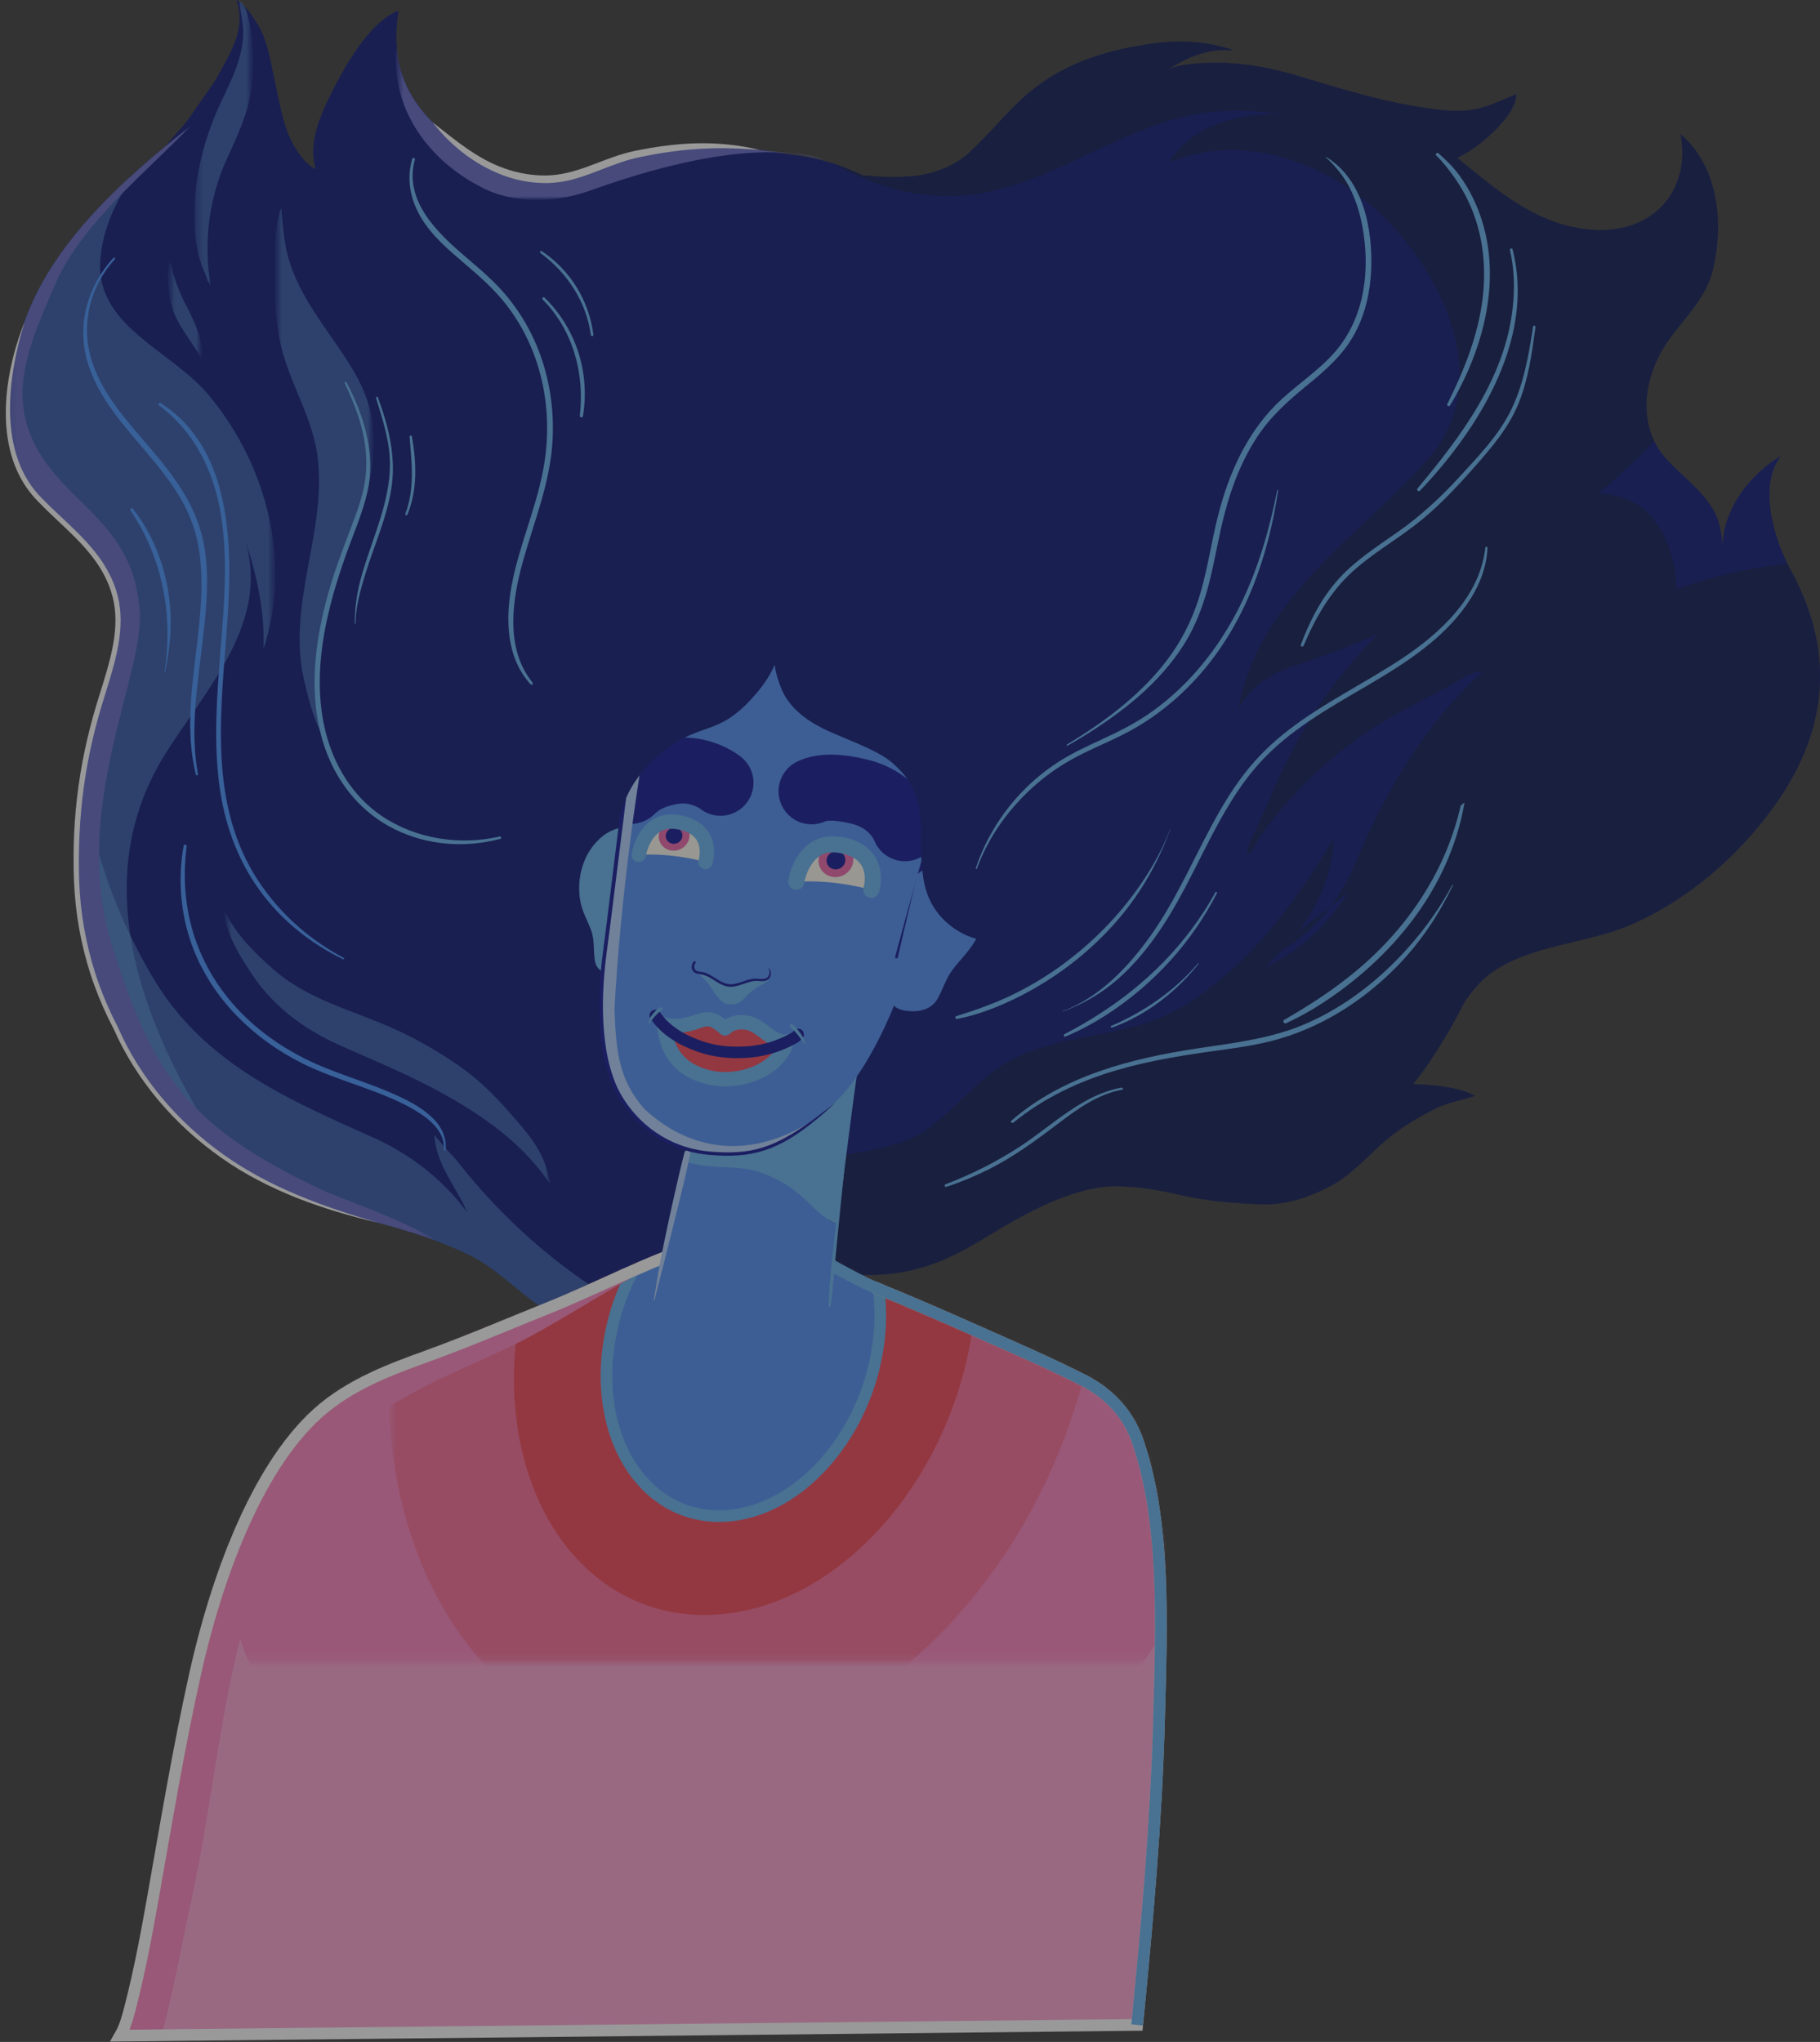 <svg width="255" height="286" viewBox="0 0 255 286" fill="none" xmlns="http://www.w3.org/2000/svg">
<rect x="0" y="0" width="255" height="286" fill="#333333" stroke="none"/>
<g opacity="0.5">
<path d="M3.447 45.059C6.818 35.521 14.628 27.553 23.204 20.456C23.88 19.645 24.56 18.84 25.275 18.061C26.239 17.008 27.006 15.842 27.803 14.65C28.761 13.215 29.853 11.874 30.68 10.354C32.45 7.099 34.475 3.874 33.137 0C34.273 0.543 35.246 2.111 35.922 3.129C37.495 5.501 37.86 8.461 38.471 11.186C39.076 13.877 39.502 16.837 40.649 19.365C41.27 20.731 42.239 22.219 43.4 23.179C43.626 23.367 43.929 23.534 44.227 23.715C43.221 20.351 44.584 16.701 46.372 13.134C47.921 10.047 51.622 3.026 55.838 1.511C54.862 7.686 56.14 12.639 60.62 17.134C64.419 20.949 69.325 25.288 76.164 25.343C80.9 25.382 84.695 22.856 89.312 21.879C95.349 20.605 100.724 20.043 106.449 21.006C112.422 22.01 114.756 21.701 121.056 24.637C121.368 24.598 121.691 24.587 122.064 24.639C123.704 24.869 127.469 24.841 129.084 24.527C131.553 24.046 133.895 23.108 135.764 21.41C138.966 18.498 141.591 14.955 145.028 12.3C149.872 8.562 155.685 6.881 161.669 6.081C165.416 5.582 169.316 5.797 172.884 7.078C170.589 6.767 168.102 7.36 165.984 8.424C165.049 8.894 164.207 9.359 163.412 9.859C164.791 9.178 166.334 8.997 167.864 8.882C172.628 8.532 177.114 9.231 181.674 10.586C187.656 12.362 193.595 14.251 199.801 15.14C202.547 15.532 205.108 15.835 207.808 15.035C209.397 14.565 210.897 13.834 212.434 13.213C212.478 15.072 210.409 17.348 209.186 18.521C207.723 19.927 206.012 21.235 204.15 22.111C209.503 26.395 214.644 31.09 221.913 32.071C231.649 33.384 236.992 26.523 235.467 18.799C240.846 23.411 241.488 31.401 240.024 37.661C239.074 41.723 236.261 44.185 233.797 47.628C230.318 52.488 229.123 59.523 233.504 64.32C235.716 66.746 238.559 68.687 240.173 71.619C240.979 73.079 241.181 74.72 241.371 76.355C241.437 71.376 245.138 66.422 249.515 63.869C246.256 68.112 248.636 75.706 250.923 79.898C256.83 90.729 256.507 101.737 248.713 112.719C243.741 119.724 236.452 126.16 228.193 129.64C222.252 132.145 214.2 132.377 208.834 136.336C207.354 137.427 206.211 138.841 205.181 140.363C204.384 141.878 203.614 143.419 202.71 144.893C201.249 147.27 199.792 149.672 197.987 151.84C200.848 151.989 204.143 152.173 206.642 153.475C204.853 154.121 203.028 154.337 201.265 155.198C198.931 156.34 196.471 157.8 194.472 159.455C191.774 161.688 189.541 164.482 186.394 166.128C183.305 167.742 180.11 168.814 176.601 168.668C172.836 168.509 169.114 168.225 165.432 167.375C162.583 166.717 159.601 166.162 156.669 166.153C156.14 166.153 155.595 166.158 155.048 166.171C150.429 166.667 145.855 168.819 141.65 171.196C135.077 174.914 128.649 180.521 115.07 177.873C110.199 180.172 111.71 186.176 106.47 186.322C105.275 187.028 103.289 187.109 102.288 187.427C97.646 188.899 93.365 188.356 88.945 187.803C83.293 187.095 78.442 185.174 74.24 181.931C71.427 179.76 68.954 177.353 65.706 175.76C61.701 173.795 57.349 172.404 52.916 171.24C45.296 169.238 38.146 166.676 31.962 162.499C25.172 157.912 19.488 151.474 16.215 143.98C12.841 137.592 10.911 130.412 10.704 122.788C10.471 114.218 11.529 106.154 14.225 97.626C15.841 92.513 17.371 87.692 16.025 83.101C14.309 77.244 9.335 73.945 5.343 69.753C-0.488 63.628 0.529 53.322 3.449 45.056" fill="#000B70"/>
<path d="M208.973 80.125C200.22 85.89 191.698 89.808 182.022 93.035C178.797 93.957 174.881 96.034 173.5 99.49C176.033 84.274 189.626 75.743 199.528 64.907C207.821 56.378 204.597 44.158 198.147 35.397C190.546 24.561 176.264 17.643 163.826 22.716C167.051 17.414 173.731 15.8 179.489 16.03C173.96 15.108 168.203 15.338 162.903 17.183C153.69 20.181 145.628 26.173 135.723 27.326C128.942 28.041 122.437 26.125 116.638 22.867C117.916 23.278 119.336 23.835 121.049 24.633C121.361 24.593 121.684 24.582 122.057 24.635C123.697 24.864 127.462 24.837 129.077 24.523C131.546 24.041 133.888 23.104 135.757 21.405C138.959 18.494 141.584 14.95 145.021 12.296C149.865 8.557 155.675 6.877 161.662 6.077C165.409 5.577 169.309 5.793 172.875 7.074C170.58 6.762 168.093 7.356 165.974 8.419C165.04 8.889 164.197 9.355 163.402 9.854C164.781 9.174 166.325 8.993 167.855 8.878C172.618 8.527 177.107 9.226 181.667 10.581C187.649 12.357 193.588 14.249 199.794 15.136C202.54 15.528 205.101 15.83 207.803 15.03C209.392 14.558 210.893 13.832 212.427 13.208C212.47 15.067 210.402 17.343 209.179 18.517C207.716 19.922 206.005 21.231 204.143 22.109C209.495 26.393 214.635 31.087 221.906 32.069C231.642 33.382 236.985 26.521 235.46 18.796C240.839 23.408 241.481 31.399 240.017 37.659C239.067 41.721 236.254 44.183 233.79 47.626C230.879 51.695 229.569 57.285 231.788 61.815C225.268 68.698 217.282 74.53 208.973 80.121" fill="#000B49"/>
<path d="M111.307 163.815C116.836 161.048 123.285 161.97 129.045 158.742C133.653 155.744 136.417 151.595 141.023 148.828C149.084 144.216 158.529 145.83 166.822 140.299C175.807 134.305 181.564 126.236 186.861 117.475C186.63 124.622 182.485 130.848 177.188 135.458C182.024 133.383 185.709 129.695 188.705 125.314C196.075 114.248 201.143 103.644 211.969 95.573C223.255 87.043 234.773 81.049 248.363 79.204C249.05 79.103 249.735 79.018 250.42 78.936C250.585 79.272 250.749 79.598 250.917 79.903C256.823 90.734 256.5 101.741 248.707 112.723C243.734 119.728 236.445 126.165 228.186 129.645C222.245 132.148 214.193 132.381 208.827 136.34C207.347 137.431 206.205 138.846 205.174 140.368C204.377 141.883 203.608 143.423 202.701 144.897C201.239 147.274 199.783 149.676 197.978 151.845C200.839 151.994 204.134 152.177 206.633 153.479C204.844 154.126 203.019 154.341 201.255 155.203C198.924 156.345 196.464 157.805 194.463 159.46C191.765 161.692 189.532 164.487 186.385 166.132C183.296 167.746 180.101 168.819 176.592 168.672C172.827 168.514 169.105 168.23 165.423 167.379C162.576 166.721 159.592 166.167 156.663 166.158C156.134 166.158 155.588 166.162 155.041 166.176C150.422 166.671 145.848 168.823 141.643 171.203C135.07 174.921 128.642 180.528 115.063 177.88C110.276 180.14 111.646 185.969 106.729 186.311C105.6 177.882 103.195 168.26 111.3 163.815" fill="#000B49"/>
<g opacity="0.42">
<mask id="mask0_224_2206" style="mask-type:luminance" maskUnits="userSpaceOnUse" x="1" y="24" width="38" height="139">
<path d="M1.104 24.167H38.565V162.584H1.104V24.167Z" fill="white"/>
</mask>
<g mask="url(#mask0_224_2206)">
<mask id="mask1_224_2206" style="mask-type:luminance" maskUnits="userSpaceOnUse" x="1" y="24" width="38" height="139">
<path d="M1.104 24.167H38.565V162.584H1.104V24.167Z" fill="white"/>
</mask>
<g mask="url(#mask1_224_2206)">
<path d="M3.447 45.059C6.244 37.146 12.095 30.315 18.904 24.167C16.536 27.716 14.571 31.468 14.101 35.86C12.949 45.774 24.236 49.001 29.535 55.688C37.597 65.602 40.821 78.972 36.905 90.963C37.136 85.661 35.984 80.588 34.372 75.747C37.828 87.275 28.843 96.497 23.086 105.718C11.564 124.26 20.649 145.463 32.087 162.584C32.045 162.557 32.004 162.531 31.963 162.504C25.172 157.917 19.488 151.478 16.215 143.985C12.842 137.596 10.911 130.417 10.705 122.793C10.471 114.222 11.529 106.158 14.225 97.631C15.842 92.517 17.372 87.697 16.025 83.105C14.31 77.249 9.335 73.95 5.344 69.758C-0.487 63.633 0.53 53.327 3.45 45.061" fill="#5FAFEF"/>
</g>
</g>
</g>
<g opacity="0.42">
<mask id="mask2_224_2206" style="mask-type:luminance" maskUnits="userSpaceOnUse" x="10" y="108" width="89" height="81">
<path d="M10.672 108.347H98.915V188.379H10.672V108.347Z" fill="white"/>
</mask>
<g mask="url(#mask2_224_2206)">
<mask id="mask3_224_2206" style="mask-type:luminance" maskUnits="userSpaceOnUse" x="10" y="108" width="89" height="81">
<path d="M10.672 108.347H98.915V188.379H10.672V108.347Z" fill="white"/>
</mask>
<g mask="url(#mask3_224_2206)">
<path d="M11.646 108.347C12.756 118.582 16.402 128.737 21.933 137.761C29.303 149.518 41.283 154.362 53.03 159.664C57.867 161.97 62.243 165.426 65.468 169.807C63.856 166.119 61.092 163.12 60.86 158.972C61.82 160.154 62.828 161.291 63.874 162.387C72.886 173.963 85.006 183.324 98.915 188.182C95.527 188.635 92.275 188.223 88.943 187.808C83.291 187.102 78.44 185.179 74.237 181.935C71.425 179.764 68.952 177.358 65.704 175.764C61.699 173.8 57.347 172.409 52.913 171.244C45.294 169.241 38.144 166.68 31.96 162.504C25.169 157.917 19.485 151.478 16.212 143.985C12.841 137.596 10.908 130.417 10.702 122.793C10.569 117.874 10.862 113.12 11.646 108.35" fill="#5FAFEF"/>
</g>
</g>
</g>
<g style="mix-blend-mode:screen">
<mask id="mask4_224_2206" style="mask-type:luminance" maskUnits="userSpaceOnUse" x="55" y="6" width="61" height="23">
<path d="M55.46 6.519H115.567V28.007H55.46V6.519Z" fill="white"/>
</mask>
<g mask="url(#mask4_224_2206)">
<mask id="mask5_224_2206" style="mask-type:luminance" maskUnits="userSpaceOnUse" x="55" y="6" width="61" height="23">
<path d="M55.46 6.519H115.567V28.007H55.46V6.519Z" fill="white"/>
</mask>
<g mask="url(#mask5_224_2206)">
<path d="M83.115 26.54C77.868 28.509 71.909 28.593 67.411 26.203C59.493 22.145 54.656 14.599 55.572 6.521C55.852 10.482 57.416 13.925 60.615 17.135C64.415 20.949 69.488 24.678 76.32 24.736C81.053 24.775 84.844 22.253 89.456 21.279C95.489 20.007 100.717 20.043 106.443 21.006C109.115 21.455 113.073 21.313 115.569 22.489C106.793 19.454 93.171 22.952 83.115 26.542" fill="#5B62C4"/>
</g>
</g>
</g>
<path d="M60.613 17.132C61.868 18.755 63.331 20.22 64.971 21.481C66.613 22.734 68.436 23.78 70.394 24.522C72.35 25.267 74.448 25.652 76.553 25.643C77.613 25.636 78.671 25.501 79.695 25.267C80.719 25.029 81.71 24.703 82.677 24.348C84.61 23.635 86.465 22.833 88.384 22.31C88.865 22.18 89.344 22.07 89.843 21.969C90.338 21.861 90.832 21.767 91.329 21.673C92.323 21.492 93.319 21.327 94.32 21.206C94.82 21.134 95.321 21.084 95.823 21.027C96.324 20.983 96.828 20.93 97.332 20.901C98.337 20.814 99.347 20.788 100.357 20.763C102.38 20.731 104.406 20.834 106.442 21.008C102.473 20.023 98.296 19.853 94.215 20.296C93.191 20.403 92.177 20.552 91.162 20.72C90.656 20.807 90.15 20.894 89.648 20.995C89.149 21.089 88.631 21.196 88.127 21.325C86.101 21.834 84.204 22.659 82.313 23.34C80.423 24.023 78.502 24.555 76.544 24.577C75.561 24.591 74.572 24.513 73.598 24.346C72.625 24.181 71.663 23.936 70.729 23.605C69.792 23.28 68.885 22.867 68.003 22.4C67.126 21.925 66.279 21.391 65.452 20.823C63.796 19.686 62.232 18.4 60.613 17.137" fill="white"/>
<g style="mix-blend-mode:screen">
<mask id="mask6_224_2206" style="mask-type:luminance" maskUnits="userSpaceOnUse" x="57" y="173" width="1" height="1">
<path d="M57.688 173.72H57.935V173.873H57.688V173.72Z" fill="white"/>
</mask>
<g mask="url(#mask6_224_2206)">
<mask id="mask7_224_2206" style="mask-type:luminance" maskUnits="userSpaceOnUse" x="57" y="173" width="1" height="1">
<path d="M57.688 173.72H57.935V173.873H57.688V173.72Z" fill="white"/>
</mask>
<g mask="url(#mask7_224_2206)">
<path d="M57.935 173.873C57.853 173.841 57.771 173.809 57.688 173.779C57.688 173.761 57.688 173.74 57.688 173.72C57.771 173.77 57.853 173.823 57.935 173.873Z" fill="#AE98D8"/>
</g>
</g>
</g>
<g style="mix-blend-mode:screen">
<mask id="mask8_224_2206" style="mask-type:luminance" maskUnits="userSpaceOnUse" x="1" y="17" width="61" height="157">
<path d="M1.104 17.536H61.066V173.777H1.104V17.536Z" fill="white"/>
</mask>
<g mask="url(#mask8_224_2206)">
<mask id="mask9_224_2206" style="mask-type:luminance" maskUnits="userSpaceOnUse" x="1" y="17" width="61" height="157">
<path d="M1.104 17.536H61.066V173.777H1.104V17.536Z" fill="white"/>
</mask>
<g mask="url(#mask9_224_2206)">
<path d="M26.825 17.538C20.259 24.33 11.437 31.388 7.816 39.631C3.545 49.506 -0.023 57.313 7.718 66.441C12.255 71.793 18.558 75.215 19.513 84.852C20.745 94.005 9.493 112.98 15.828 132.838C21.512 150.759 26.489 157.897 45.232 166.719C47.456 167.767 55.973 170.58 61.066 173.72C61.066 173.738 61.066 173.759 61.066 173.777C58.423 172.787 55.684 171.971 52.913 171.242C45.294 169.241 38.144 166.678 31.96 162.502C25.169 157.915 19.485 151.478 16.212 143.985C12.841 137.596 10.908 130.417 10.702 122.793C10.469 114.223 11.527 106.158 14.222 97.631C15.841 92.515 17.369 87.694 16.025 83.105C14.309 77.249 9.335 73.95 5.341 69.758C-0.49 63.633 0.527 53.327 3.447 45.061C7.29 34.187 16.897 25.359 26.825 17.538Z" fill="#5B62C4"/>
</g>
</g>
</g>
<path d="M52.913 171.244C51.017 170.687 49.127 170.112 47.259 169.472C45.388 168.844 43.537 168.154 41.723 167.387C38.082 165.883 34.587 164.028 31.378 161.759C28.17 159.49 25.247 156.817 22.721 153.807C20.197 150.8 18.074 147.451 16.51 143.854L16.506 143.845L16.499 143.834C15.486 141.892 14.605 139.884 13.86 137.826C13.118 135.767 12.532 133.654 12.081 131.513C11.627 129.372 11.332 127.199 11.181 125.014C11.03 122.835 11.023 120.634 11.078 118.44C11.142 116.247 11.291 114.058 11.538 111.878C11.783 109.698 12.136 107.532 12.58 105.384C13.024 103.236 13.567 101.109 14.195 99.004C14.822 96.907 15.539 94.805 16.077 92.648C16.62 90.498 17.007 88.261 16.877 85.998C16.812 84.871 16.613 83.743 16.263 82.668C15.938 81.583 15.441 80.561 14.884 79.585C14.328 78.606 13.65 77.703 12.937 76.845C12.225 75.984 11.451 75.181 10.661 74.404C9.085 72.843 7.425 71.394 5.904 69.826C4.367 68.302 3.227 66.434 2.517 64.392C1.793 62.354 1.486 60.178 1.418 58.003C1.36 55.823 1.553 53.634 1.912 51.47C2.095 50.388 2.315 49.313 2.572 48.243C2.831 47.175 3.131 46.113 3.454 45.059C3.041 46.081 2.682 47.126 2.359 48.183C2.034 49.24 1.752 50.313 1.525 51.397C1.067 53.563 0.799 55.782 0.815 58.015C0.827 60.243 1.136 62.489 1.866 64.621C2.237 65.682 2.716 66.711 3.309 67.672C3.898 68.632 4.619 69.524 5.405 70.317C6.948 71.915 8.613 73.37 10.166 74.913C10.945 75.683 11.703 76.469 12.392 77.308C13.084 78.145 13.734 79.014 14.266 79.951C15.351 81.813 16.047 83.899 16.153 86.044C16.276 88.194 15.903 90.358 15.367 92.472C15.099 93.531 14.79 94.583 14.467 95.632L13.485 98.793C12.85 100.914 12.301 103.062 11.847 105.232C10.94 109.569 10.427 113.991 10.331 118.422C10.285 120.636 10.301 122.851 10.464 125.067C10.627 127.281 10.936 129.487 11.403 131.657C11.87 133.828 12.473 135.969 13.235 138.055C13.998 140.141 14.9 142.172 15.935 144.136L15.926 144.116C17.534 147.767 19.703 151.157 22.272 154.197C24.844 157.237 27.815 159.928 31.071 162.211C34.324 164.507 37.896 166.305 41.574 167.781C43.42 168.503 45.296 169.142 47.19 169.72C49.086 170.289 50.999 170.797 52.922 171.244" fill="white"/>
<path d="M121.824 134.633C120.745 138.399 120.227 142.238 119.483 146.094C118.265 152.409 114.479 184.823 114.479 184.823L90.221 187.852L98.193 151.852L121.821 134.633H121.824Z" fill="#478AF6"/>
<path d="M108.735 165.14C104.182 162.839 101.647 163.891 97.717 163.125C97.483 163.059 96.082 162.79 95.887 162.651L99.423 152.237L123.051 135.02C121.973 138.786 121.455 142.626 120.711 146.481C120.035 149.981 118.54 161.919 117.372 171.483C114.009 170.155 113.288 167.444 108.733 165.142" fill="#5FAFEF"/>
<path d="M113.063 175.418C115.883 176.706 119.446 179.058 122.414 180.257C127.345 182.251 132.294 184.406 137.193 186.593C142.106 188.784 147.064 190.9 151.912 193.383C154.855 194.889 157.892 197.57 159.33 201.651C163.343 213.032 162.757 227.365 162.381 241.148C162.005 254.954 160.764 269.029 159.328 283.614L16.828 285.113C17.534 283.887 17.891 282.532 18.246 281.157C19.54 276.162 20.506 271.023 21.372 266.129C23.303 255.218 25.032 244.791 27.375 234.29C30.206 221.609 35.723 205.898 44.462 197.988C49.091 193.797 55.125 191.656 59.978 189.896C65.58 187.865 71.175 185.461 76.699 183.244C83.925 180.347 90.997 176.505 98.108 174.339" fill="#FF9FD1"/>
<mask id="mask10_224_2206" style="mask-type:luminance" maskUnits="userSpaceOnUse" x="27" y="174" width="136" height="59">
<path d="M113.064 175.418C115.883 176.706 119.447 179.058 122.415 180.257C127.345 182.251 132.295 184.406 137.193 186.593C142.106 188.784 147.064 190.9 151.913 193.382C154.856 194.888 157.892 197.57 159.331 201.651C162.528 210.721 162.805 221.662 162.597 232.71H27.741C30.668 220.33 36.087 205.573 44.465 197.988C49.093 193.797 55.128 191.656 59.981 189.896C65.583 187.865 71.178 185.46 76.702 183.244C83.927 180.346 91 176.505 98.111 174.339L113.064 175.416V175.418Z" fill="white"/>
</mask>
<g mask="url(#mask10_224_2206)">
<path d="M91.71 273.776C44.916 273.664 18.216 223.381 31.374 167.854C34.52 154.577 39.664 142.364 46.166 131.655C58.914 126.566 71.453 121.908 83.868 118.52L145.241 123.169C156.154 127.976 166.252 136.725 177.838 141.278C178.564 141.562 179.292 141.855 180.018 142.142C181.841 151.157 182.494 160.988 181.731 171.411C177.783 225.371 137.628 273.886 91.71 273.776Z" fill="#FF7EBC"/>
<g opacity="0.37">
<mask id="mask11_224_2206" style="mask-type:luminance" maskUnits="userSpaceOnUse" x="54" y="145" width="101" height="101">
<path d="M54.47 145.342H154.484V245.432H54.47V145.342Z" fill="white"/>
</mask>
<g mask="url(#mask11_224_2206)">
<mask id="mask12_224_2206" style="mask-type:luminance" maskUnits="userSpaceOnUse" x="54" y="145" width="101" height="101">
<path d="M54.47 145.342H154.484V245.432H54.47V145.342Z" fill="white"/>
</mask>
<g mask="url(#mask12_224_2206)">
<path d="M95.445 245.432C66.263 245.194 48.772 214.063 56.165 178.453C57.979 169.713 61.13 161.587 65.221 154.387C73.513 150.907 81.719 147.7 89.895 145.344L130.629 148.262C137.846 151.498 144.444 157.403 152.077 160.445C152.556 160.635 153.035 160.83 153.513 161.023C154.551 167.086 154.789 173.655 154.083 180.573C150.513 215.534 124.285 245.671 95.447 245.434" fill="#F43D4F"/>
</g>
</g>
</g>
<path d="M98.411 226.196C80.002 225.973 68.622 206.453 72.925 183.627C73.999 177.928 75.953 172.596 78.539 167.84C83.909 165.516 89.248 163.365 94.584 161.775L121.334 163.622C126.063 165.765 130.35 169.683 135.341 171.689C135.652 171.815 135.966 171.943 136.277 172.069C136.884 176.078 136.96 180.406 136.415 184.938C133.696 207.493 116.685 226.416 98.411 226.193" fill="#F43D4F"/>
</g>
<path d="M100.547 212.349C89.857 212.188 83.1 200.904 85.439 187.492C86.03 184.101 87.147 180.913 88.65 178.054C91.829 176.647 94.998 175.34 98.179 174.369L112.372 175.111C115.198 176.402 119.554 179.095 122.529 180.299C122.714 180.374 122.9 180.452 123.088 180.528C123.418 182.939 123.427 185.534 123.063 188.241C121.274 201.559 111.192 212.507 100.545 212.349" fill="#478AF6"/>
<path d="M100.547 212.349C89.857 212.188 83.1 200.904 85.439 187.492C86.03 184.101 87.147 180.913 88.65 178.054C91.829 176.647 94.998 175.34 98.179 174.369L112.372 175.111C115.198 176.402 119.554 179.095 122.529 180.299C122.714 180.374 122.9 180.452 123.088 180.528C123.418 182.939 123.427 185.534 123.063 188.241C121.274 201.559 111.192 212.507 100.545 212.349H100.547Z" stroke="#5FAFEF" stroke-width="1.64" stroke-miterlimit="10"/>
<g style="mix-blend-mode:screen">
<mask id="mask13_224_2206" style="mask-type:luminance" maskUnits="userSpaceOnUse" x="16" y="175" width="80" height="111">
<path d="M16.835 175.178H95.498V285.489H16.835V175.178Z" fill="white"/>
</mask>
<g mask="url(#mask13_224_2206)">
<mask id="mask14_224_2206" style="mask-type:luminance" maskUnits="userSpaceOnUse" x="16" y="175" width="80" height="111">
<path d="M16.833 175.178H95.498V285.489H16.833V175.178Z" fill="white"/>
</mask>
<g mask="url(#mask14_224_2206)">
<path d="M18.255 281.517C19.552 276.501 20.52 271.342 21.388 266.427C23.323 255.47 25.055 245.001 27.402 234.459C30.238 221.728 35.766 205.955 44.52 198.011C49.155 193.802 55.201 191.65 60.066 189.882C65.677 187.842 71.283 185.424 76.816 183.198C83.119 180.663 89.302 177.41 95.498 175.178C84.63 180.782 80.888 183.673 73.376 187.675C64.609 192.133 55.109 194.907 47.146 202.987C31.772 218.613 31.614 244.222 26.796 266.267C25.479 272.293 24.281 278.897 22.575 285.425L16.833 285.487C17.541 284.254 17.898 282.895 18.253 281.515" fill="#FF7EBC"/>
</g>
</g>
</g>
<path d="M122.414 180.26C127.345 182.254 132.294 184.409 137.193 186.595C142.106 188.787 147.064 190.902 151.912 193.385C154.855 194.891 157.892 197.573 159.33 201.653C163.343 213.034 162.757 227.367 162.381 241.151C162.005 254.957 160.764 269.031 159.328 283.617L16.828 285.116C17.534 283.889 17.891 282.535 18.246 281.159C19.538 276.165 20.506 271.025 21.372 266.131C23.303 255.22 25.032 244.793 27.375 234.292C30.206 221.612 35.725 205.901 44.462 197.99C49.091 193.8 55.125 191.659 59.978 189.898C65.58 187.868 71.175 185.461 76.699 183.246C83.925 180.349 90.997 176.507 98.108 174.341" stroke="white" stroke-width="1.64" stroke-miterlimit="10"/>
<path d="M112.374 175.111C115.186 176.317 119.442 179.015 122.414 180.257C127.345 182.252 132.294 184.406 137.193 186.593C142.106 188.784 147.064 190.9 151.912 193.383C154.855 194.889 157.892 197.571 159.33 201.651C163.343 213.032 162.757 227.365 162.381 241.148C162.005 254.955 160.764 269.029 159.328 283.614" stroke="#5FAFEF" stroke-width="1.64" stroke-miterlimit="10"/>
<path d="M97.254 165.582C101.184 166.348 105.961 163.73 108.464 167.196C113.379 167.888 114.009 170.153 117.371 171.48C116.421 179.258 115.708 185.208 115.708 185.208L90.253 188.085L95.884 162.651C97.274 162.942 97.02 165.516 97.254 165.585" fill="#478AF6"/>
<path d="M92.138 118.456C91.448 117.356 90.553 115.884 88.89 115.779C87.401 115.685 85.794 116.052 84.511 117.058C81.614 119.327 80.806 123.048 81.266 125.988C81.529 127.671 82.269 128.794 82.828 130.316C83.329 131.682 83.121 133.14 83.35 134.58C83.618 136.26 85.372 136.654 87.076 136.508C87.912 136.437 88.808 136.212 89.497 135.579C90.074 135.05 91.279 133.5 90.644 132.945" fill="#5FAFEF"/>
<path d="M96.173 144.008C99.29 146.568 107.308 146.591 111.371 144.537" stroke="#040B8F" stroke-width="1.62" stroke-linecap="round" stroke-linejoin="round"/>
<path d="M115.761 88.96C96.448 88.325 88.673 97.675 87.947 106.443C87.947 106.443 85.641 126.5 84.75 133.099C83.845 139.797 83.692 149.397 86.776 153.401C89.884 157.436 93.695 161.296 100.367 161.433C107.024 161.571 108.71 161.789 116.955 154.396C121.407 150.403 125.731 140.932 127.49 134.305C129.221 127.776 133.632 107.804 133.632 107.804C136.38 99.167 132.496 89.51 113.293 88.879" fill="#478AF6"/>
<path d="M115.761 88.96C115.342 88.946 114.932 88.939 114.525 88.934C114.121 88.912 113.711 88.893 113.292 88.879L115.761 88.96Z" fill="#478AF6"/>
<path d="M131.143 115.359C131.342 115.302 131.55 115.265 131.763 115.235C131.706 115.458 131.651 115.685 131.591 115.914C131.449 115.724 131.296 115.54 131.143 115.362" fill="#5FAFEF"/>
<path d="M126.784 116.003C126.784 116.003 125.415 112.091 120.367 110.867C117.394 110.145 115.127 110.149 113.707 110.832" stroke="#040B8F" stroke-width="9.25" stroke-linecap="round" stroke-linejoin="round"/>
<path d="M100.946 109.635C99.691 108.68 97.013 107.412 93.706 108.125C90.725 108.767 89.568 109.716 88.404 110.768" stroke="#040B8F" stroke-width="9.25" stroke-linecap="round" stroke-linejoin="round"/>
<path d="M110.23 145.851C110.159 145.885 110.088 145.917 110.015 145.949C109.788 145.89 109.564 145.887 109.337 145.828C108.95 145.727 108.508 145.514 108.158 145.289C107.446 144.831 106.786 144.276 106.074 143.824C105.384 143.384 104.674 143.187 103.932 143.171C103.401 143.16 102.819 143.286 102.366 143.494C102.125 143.604 101.585 144.054 101.585 144.054C101.585 144.054 101.081 143.611 100.802 143.421C100.504 143.219 100.222 143.015 99.892 142.896C99.217 142.651 98.482 142.791 97.898 143.011C97.153 143.29 96.507 143.481 95.69 143.597C94.772 143.73 93.903 143.792 92.962 143.46C93.292 143.554 93.061 143.866 93.061 143.866C93.345 144.755 93.281 149.945 100.275 151.082C104.583 151.6 109.289 149.472 110.23 145.853" fill="#F43D4F"/>
<path d="M110.23 145.851C110.159 145.885 110.088 145.917 110.015 145.949C109.788 145.89 109.564 145.887 109.337 145.828C108.95 145.727 108.508 145.514 108.158 145.289C107.446 144.831 106.786 144.276 106.074 143.824C105.384 143.384 104.674 143.187 103.932 143.171C103.401 143.16 102.819 143.286 102.366 143.494C102.125 143.604 101.585 144.054 101.585 144.054C101.585 144.054 101.081 143.611 100.802 143.421C100.504 143.219 100.222 143.015 99.892 142.896C99.217 142.651 98.482 142.791 97.898 143.011C97.153 143.29 96.507 143.481 95.69 143.597C94.772 143.73 93.903 143.792 92.962 143.46C93.292 143.554 93.061 143.866 93.061 143.866C93.345 144.755 93.281 149.945 100.275 151.082C104.583 151.6 109.289 149.472 110.23 145.853V145.851Z" stroke="#5FAFEF" stroke-width="2.01" stroke-linecap="round" stroke-linejoin="round"/>
<path d="M91.812 142.229C93.326 144.443 95.584 145.679 97.978 146.538C100.197 147.336 102.535 147.501 104.704 147.354C106.564 147.228 108.325 146.777 109.93 146.046C110.445 145.812 111.559 145.333 111.831 144.881" stroke="#040B8F" stroke-width="1.61" stroke-linecap="round" stroke-linejoin="round"/>
<path d="M90.871 143.375C90.917 142.749 91.249 142.234 91.67 141.787C91.892 141.55 92.362 141.005 92.738 141.11C92.838 141.138 92.873 141.248 92.829 141.337C92.767 141.463 92.646 141.532 92.538 141.612C92.357 141.75 92.188 141.901 92.028 142.064C91.629 142.467 91.272 142.928 90.96 143.398C90.937 143.435 90.869 143.423 90.871 143.373" fill="#5FAFEF"/>
<path d="M112.713 146.254C112.342 145.692 111.939 145.133 111.506 144.617C111.254 144.319 110.801 144.012 110.645 143.652C110.604 143.554 110.65 143.414 110.778 143.421C111.215 143.446 111.625 144.053 111.87 144.356C112.317 144.906 112.688 145.504 112.798 146.22C112.807 146.272 112.743 146.304 112.711 146.256" fill="#5FAFEF"/>
<path d="M91.65 182.105C93.072 174.985 94.71 168.484 96.294 161.548L91.65 182.105Z" fill="#FFA6D5"/>
<path d="M91.597 182.091C91.911 180.326 92.158 178.554 92.493 176.794C92.818 175.077 93.175 173.364 93.544 171.657C94.279 168.244 95.039 164.824 95.891 161.438C96.024 160.908 96.812 161.135 96.704 161.663C95.999 165.08 95.126 168.477 94.284 171.863C93.862 173.557 93.441 175.249 93.017 176.94C92.584 178.669 92.094 180.386 91.705 182.123C91.689 182.192 91.588 182.162 91.599 182.096" fill="#AECFFF"/>
<g style="mix-blend-mode:screen">
<mask id="mask15_224_2206" style="mask-type:luminance" maskUnits="userSpaceOnUse" x="113" y="88" width="3" height="1">
<path d="M113.432 88.884H115.901V88.964H113.432V88.884Z" fill="white"/>
</mask>
<g mask="url(#mask15_224_2206)">
<mask id="mask16_224_2206" style="mask-type:luminance" maskUnits="userSpaceOnUse" x="113" y="88" width="3" height="1">
<path d="M113.432 88.884H115.901V88.964H113.432V88.884Z" fill="white"/>
</mask>
<g mask="url(#mask16_224_2206)">
<path d="M115.901 88.964C115.482 88.95 115.072 88.944 114.664 88.939C114.261 88.916 113.851 88.898 113.432 88.884L115.901 88.964Z" fill="#FF7EBC"/>
</g>
</g>
</g>
<path d="M91.622 97.246C89.424 107.848 86.909 125.924 86.094 141.356C86.316 147.501 86.772 151.29 90.276 155.318C96.539 161.122 104.974 162.689 114.071 156.81C114.195 156.746 114.316 156.677 114.438 156.613C108.332 161.094 106.504 161.821 100.671 161.699C94.002 161.562 89.082 157.463 86.543 153.016C83.636 147.927 83.842 139.79 84.747 133.099C85.638 126.504 88.093 106.195 88.093 106.195C88.347 103.135 89.463 99.999 91.622 97.246Z" fill="#AECFFF"/>
<path d="M126.422 134.422C128.158 127.891 133.774 107.809 133.774 107.809C136.52 99.171 132.636 89.514 113.432 88.884" stroke="#040B8F" stroke-width="2.16" stroke-miterlimit="10"/>
<path d="M115.908 88.717C113.412 88.632 110.906 88.708 108.421 88.999C105.939 89.299 103.47 89.817 101.102 90.663C98.738 91.502 96.471 92.675 94.487 94.239C92.506 95.8 90.816 97.76 89.655 100.011C89.071 101.134 88.613 102.323 88.295 103.548C88.137 104.16 88.011 104.783 87.921 105.409C87.876 105.723 87.841 106.039 87.814 106.346L87.706 107.268L86.808 114.681L84.978 129.503L84.5 133.202C84.335 134.44 84.2 135.685 84.11 136.932C83.93 139.426 83.9 141.933 84.11 144.432C84.328 146.924 84.77 149.427 85.718 151.772C86.19 152.945 86.824 154.055 87.566 155.073C88.311 156.093 89.169 157.028 90.122 157.855C92.028 159.51 94.325 160.718 96.775 161.326C97.387 161.479 98.007 161.596 98.633 161.679C99.26 161.761 99.885 161.796 100.508 161.835C101.759 161.906 103.021 161.892 104.274 161.743C105.526 161.596 106.763 161.284 107.938 160.828C109.115 160.37 110.228 159.772 111.282 159.093C112.337 158.417 113.331 157.656 114.298 156.867C114.783 156.478 115.255 156.07 115.722 155.655C116.19 155.242 116.65 154.823 117.101 154.394C115.141 155.928 113.18 157.463 111.071 158.752C110.013 159.387 108.925 159.971 107.778 160.402C106.635 160.844 105.439 161.142 104.221 161.282C103.002 161.424 101.768 161.436 100.536 161.365C99.92 161.326 99.302 161.289 98.695 161.209C98.088 161.129 97.483 161.014 96.89 160.865C94.51 160.274 92.284 159.098 90.438 157.489C89.513 156.684 88.682 155.774 87.96 154.784C87.239 153.791 86.627 152.723 86.174 151.586C85.258 149.308 84.825 146.848 84.614 144.388C84.41 141.924 84.442 139.439 84.626 136.968C84.717 135.733 84.85 134.5 85.017 133.271L85.503 129.567L87.358 114.745L88.267 107.332L88.379 106.399C88.407 106.09 88.441 105.787 88.487 105.484C88.574 104.879 88.695 104.279 88.851 103.687C89.16 102.505 89.605 101.356 90.17 100.272C91.302 98.101 92.919 96.199 94.84 94.677C96.762 93.152 98.969 91.999 101.287 91.167C103.605 90.331 106.035 89.812 108.485 89.508C110.938 89.212 113.418 89.129 115.894 89.205L115.91 88.71L115.908 88.717Z" fill="#040B8F"/>
<path d="M108.989 89.303C107.879 91.568 108.673 94.573 109.53 96.586C110.567 99.018 112.736 100.719 115.159 101.961C117.782 103.304 122.893 104.936 125.051 106.871C127.052 108.664 128.967 110.791 129.043 116.324C128.736 122.394 130.117 125.154 130.886 130.234C131.672 135.437 138.403 137.097 142.747 140.005C145.106 141.585 147.882 142.034 150.905 141.915C155.792 141.725 159.562 138.937 162.709 135.205C167.571 129.44 168.867 121.995 168.622 115.341C168.23 104.748 164.582 95.142 159.136 86.851C153.871 78.835 146.501 72.132 136.57 69.425C128.736 67.289 119.234 66.445 110.604 67.309C104.785 67.891 98.088 69.301 92.651 72.206C87.493 74.959 82.746 79.007 78.484 83.007C75.412 85.888 73.718 89.393 71.982 92.936C70.198 96.581 69.018 100.276 68.752 104.081C68.487 107.877 81.713 114.369 86.657 115.109C87.388 112.324 88.213 109.001 93.338 104.907C98.466 101.168 100.593 102.965 105.201 97.991C107.098 95.942 109.72 92.513 108.987 89.301" fill="#000B70"/>
<path d="M128.506 122.47C129.608 121.429 131.646 121.2 133.307 121.186C134.793 121.175 136.208 121.619 137.065 122.672C138.993 125.044 138.332 128.719 136.742 131.568C135.833 133.198 134.676 134.261 133.543 135.721C132.524 137.035 132.157 138.47 131.374 139.866C130.46 141.498 128.596 141.8 126.993 141.578C126.205 141.468 125.417 141.207 124.991 140.553C124.634 140.006 124.061 138.428 124.897 137.915" fill="#478AF6"/>
<path d="M125.142 104.787C125.667 106.14 127.247 107.362 128.035 108.654C128.575 109.544 129.086 110.539 129.349 111.563C129.855 113.537 129.652 115.664 129.381 117.766C128.738 122.759 129.581 127.231 133.797 130.112C136.735 132.12 141.252 132.746 144.765 130.277C149.24 127.132 151.427 121.663 151.986 116.95C152.588 111.871 151.464 106.397 149.008 102.298C147.609 99.965 145.917 97.996 143.949 96.13C140.807 93.147 137.658 91.568 133.327 90.197" fill="#000B70"/>
<path d="M205.666 108.393C205.311 114.413 203.447 120.132 200.337 125.289C197.33 130.275 193.272 134.575 188.666 138.112C186.037 140.132 183.227 141.924 180.215 143.311C179.901 143.455 179.629 143.018 179.94 142.839C184.878 139.999 189.548 136.812 193.551 132.728C197.662 128.531 201.008 123.54 203.088 118.032C204.253 114.942 205.087 111.694 205.307 108.393C205.323 108.162 205.685 108.159 205.671 108.393" fill="#5FAFEF"/>
<path d="M203.573 123.999C201.62 128.049 199.183 131.74 196.075 134.997C192.983 138.238 189.369 141.009 185.38 143.05C183.385 144.07 181.296 144.911 179.146 145.532C176.48 146.302 173.727 146.708 170.983 147.084C166.146 147.746 161.321 148.484 156.624 149.846C151.326 151.38 146.279 153.731 141.987 157.236C141.794 157.392 141.52 157.126 141.712 156.961C148.988 150.635 158.6 148.212 167.917 146.818C173.058 146.05 178.204 145.456 183.018 143.359C187.159 141.553 190.917 138.965 194.213 135.886C197.873 132.469 201.116 128.363 203.482 123.944C203.516 123.88 203.612 123.937 203.58 124.001" fill="#5FAFEF"/>
<path d="M157.226 152.627C153.724 153.257 150.786 155.451 148.012 157.557C144.973 159.865 141.92 162.084 138.496 163.801C136.584 164.759 134.612 165.575 132.578 166.236C132.347 166.311 132.262 165.963 132.48 165.878C136.131 164.477 139.637 162.722 142.912 160.581C145.965 158.584 148.711 156.127 151.892 154.323C153.527 153.394 155.286 152.661 157.146 152.335C157.336 152.301 157.418 152.592 157.226 152.627Z" fill="#5FAFEF"/>
<path d="M62.193 161.046C62.379 158.999 60.883 157.372 59.317 156.274C57.627 155.088 55.742 154.194 53.834 153.422C50.028 151.884 46.052 150.781 42.367 148.943C35.453 145.495 29.581 139.769 26.906 132.42C25.279 127.955 24.897 123.132 25.731 118.463C25.774 118.225 26.191 118.277 26.159 118.52C25.591 122.8 25.914 127.194 27.281 131.3C28.541 135.079 30.641 138.518 33.368 141.415C36.066 144.281 39.312 146.584 42.829 148.335C46.542 150.185 50.563 151.272 54.374 152.888C57.675 154.288 62.848 156.698 62.429 161.044C62.415 161.195 62.177 161.197 62.191 161.044" fill="#3E8DFF"/>
<path d="M48.051 134.353C43.436 132.095 39.412 128.886 36.384 124.712C33.215 120.345 31.424 115.268 30.725 109.938C29.896 103.625 30.414 97.239 30.906 90.922C31.41 84.496 32.001 77.915 30.849 71.525C29.802 65.73 27.114 60.348 22.304 56.802C22.1 56.65 22.284 56.311 22.508 56.453C32.438 62.798 32.58 76.178 31.884 86.608C31.085 98.566 29.067 111.6 35.59 122.417C38.581 127.377 43.044 131.471 48.163 134.167C48.287 134.231 48.177 134.412 48.055 134.353" fill="#3E8DFF"/>
<path d="M16.091 36.316C12.758 39.926 11.389 45.024 12.651 49.801C14.03 55.025 17.925 59.087 21.326 63.089C24.642 66.991 27.668 71.165 28.588 76.316C29.463 81.212 28.824 86.232 28.229 91.123C27.533 96.847 26.681 102.676 27.732 108.411C27.766 108.599 27.487 108.684 27.441 108.492C24.959 98.326 29.223 88.033 27.998 77.808C27.688 75.22 26.91 72.742 25.662 70.452C24.352 68.047 22.648 65.888 20.893 63.795C17.531 59.791 13.73 55.793 12.239 50.645C10.745 45.485 12.273 40.016 15.896 36.121C16.015 35.993 16.208 36.185 16.088 36.314" fill="#3E8DFF"/>
<path d="M23.049 94.096C24.308 86.294 22.751 78.055 18.274 71.506C18.136 71.307 18.461 71.05 18.613 71.245C22.426 76.082 24.189 82.397 23.882 88.519C23.788 90.406 23.507 92.272 23.131 94.122C23.12 94.174 23.042 94.151 23.049 94.099" fill="#3E8DFF"/>
<path d="M170.5 125.108C166.964 132.019 161.623 137.86 155.117 142.082C153.271 143.281 151.306 144.34 149.274 145.191C149.082 145.271 148.949 144.95 149.132 144.856C156.014 141.287 162.143 136.537 166.829 130.309C168.102 128.615 169.273 126.848 170.28 124.982C170.358 124.838 170.573 124.966 170.498 125.111" fill="#5FAFEF"/>
<path d="M167.944 134.967C164.765 138.985 160.615 142.172 155.79 143.939C155.652 143.989 155.552 143.758 155.689 143.698C160.32 141.706 164.598 138.754 167.882 134.905C167.921 134.859 167.983 134.924 167.946 134.969" fill="#5FAFEF"/>
<path d="M185.837 22.001C191.034 25.189 192.337 32.068 192.12 37.746C192 40.843 191.302 43.933 189.836 46.677C188.247 49.65 185.769 51.823 183.192 53.92C180.497 56.112 177.987 58.363 176.074 61.297C174.247 64.1 172.953 67.211 172.002 70.413C171.011 73.755 170.463 77.198 169.673 80.588C168.876 84.006 167.745 87.328 165.858 90.305C162.406 95.756 157.162 99.838 151.729 103.171C151.022 103.607 150.305 104.024 149.581 104.434C149.478 104.492 149.389 104.338 149.489 104.279C154.954 100.98 160.302 96.987 164.041 91.733C166.002 88.978 167.385 85.954 168.294 82.699C169.236 79.328 169.758 75.862 170.598 72.467C172.135 66.273 174.815 60.265 179.59 55.892C182.043 53.645 184.869 51.793 187.06 49.272C189.135 46.883 190.42 43.931 190.984 40.832C191.524 37.854 191.435 34.73 190.892 31.759C190.356 28.832 189.277 25.927 187.317 23.647C186.834 23.085 186.35 22.549 185.785 22.067C185.75 22.038 185.794 21.98 185.833 22.003" fill="#5FAFEF"/>
<path d="M179.084 68.671C177.68 78.062 174.473 87.217 168.136 94.445C165.219 97.773 161.726 100.609 157.796 102.656C155.524 103.838 153.14 104.792 150.87 105.982C148.885 107.022 147.011 108.276 145.31 109.739C141.572 112.948 138.563 117.023 136.873 121.667C136.836 121.768 136.676 121.727 136.71 121.622C138.025 117.64 140.271 113.968 143.168 110.942C144.632 109.413 146.283 108.04 148.049 106.876C150.108 105.516 152.348 104.496 154.583 103.465C156.752 102.465 158.872 101.395 160.849 100.049C162.709 98.782 164.433 97.328 166.02 95.733C169.208 92.524 171.798 88.765 173.796 84.712C176.29 79.651 177.854 74.156 178.965 68.639C178.981 68.561 179.095 68.595 179.084 68.671Z" fill="#5FAFEF"/>
<path d="M70.104 117.496C65.143 118.793 59.912 118.424 55.288 116.145C50.893 113.979 47.646 110.186 45.857 105.649C43.908 100.705 43.736 95.254 44.487 90.046C44.916 87.085 45.637 84.171 46.519 81.315C47.447 78.312 48.63 75.412 49.714 72.467C50.298 70.881 50.827 69.262 51.104 67.591C51.367 65.998 51.379 64.373 51.202 62.773C50.852 59.594 49.679 56.572 48.317 53.703C48.241 53.542 48.475 53.4 48.557 53.56C51.003 58.28 52.668 63.477 51.496 68.813C50.838 71.802 49.558 74.626 48.539 77.501C47.554 80.279 46.666 83.096 45.999 85.97C44.76 91.309 44.27 96.95 45.575 102.326C46.739 107.119 49.391 111.545 53.534 114.319C58.302 117.512 64.454 118.451 70.012 117.161C70.23 117.111 70.321 117.441 70.104 117.496Z" fill="#5FAFEF"/>
<path d="M58.126 22.356C56.55 28.11 61.286 32.614 65.241 35.981C67.293 37.728 69.355 39.468 71.07 41.558C72.591 43.413 73.873 45.46 74.863 47.644C76.901 52.146 77.728 57.132 77.396 62.058C77.006 67.825 74.801 73.138 73.264 78.647C71.748 84.082 70.756 90.841 74.606 95.589C74.755 95.772 74.508 96.033 74.343 95.852C70.919 92.111 70.8 86.695 71.691 81.961C72.799 76.068 75.412 70.557 76.308 64.611C77.082 59.465 76.583 54.12 74.672 49.267C73.747 46.915 72.485 44.687 70.939 42.691C69.281 40.55 67.261 38.771 65.209 37.02C62.924 35.069 60.537 33.077 58.982 30.464C57.5 27.972 56.914 25.07 57.759 22.255C57.83 22.019 58.194 22.118 58.128 22.356" fill="#5FAFEF"/>
<path d="M76.303 41.687C80.73 46.04 82.677 52.164 81.68 58.289C81.639 58.539 81.204 58.484 81.234 58.23C81.932 52.336 80.281 46.225 76.035 41.957C75.861 41.783 76.129 41.517 76.303 41.689" fill="#5FAFEF"/>
<path d="M201.549 21.474C202.485 22.315 203.358 23.12 204.137 24.121C204.828 25.011 205.449 25.96 205.98 26.952C207.086 29.011 207.867 31.248 208.305 33.545C209.248 38.501 208.619 43.619 207.05 48.38C206.086 51.309 204.76 54.152 203.163 56.79C203.019 57.031 202.666 56.82 202.79 56.572C205.142 51.86 207.134 46.904 207.748 41.634C208.28 37.059 207.707 32.343 205.712 28.163C205.163 27.009 204.519 25.902 203.779 24.862C203.026 23.8 202.174 22.693 201.235 21.79C201.026 21.591 201.338 21.284 201.549 21.474Z" fill="#5FAFEF"/>
<path d="M211.928 34.929C214.427 44.717 210.075 54.56 204.34 62.333C202.685 64.577 200.882 66.72 198.949 68.731C198.736 68.953 198.425 68.625 198.617 68.396C204.762 61.059 210.852 52.951 211.942 43.122C212.242 40.424 212.171 37.682 211.559 35.032C211.504 34.792 211.868 34.691 211.928 34.929Z" fill="#5FAFEF"/>
<path d="M215.139 45.82C214.642 49.43 214.158 53.061 212.782 56.462C211.362 59.965 208.928 62.766 206.454 65.565C203.942 68.405 201.336 71.179 198.326 73.503C195.44 75.733 192.252 77.57 189.541 80.022C186.394 82.867 184.287 86.546 182.654 90.422C182.553 90.66 182.162 90.567 182.256 90.312C183.508 86.972 185.144 83.756 187.548 81.093C189.953 78.429 193.027 76.497 195.935 74.443C199.082 72.219 201.867 69.645 204.469 66.807C207.043 63.997 209.832 61.134 211.573 57.709C213.462 53.996 214.181 49.81 214.802 45.73C214.836 45.508 215.166 45.604 215.136 45.822" fill="#5FAFEF"/>
<path d="M163.989 116.077C162.2 121.094 159.5 125.679 155.923 129.626C152.206 133.727 147.698 137.126 142.756 139.607C140.022 140.977 137.113 142.128 134.104 142.717C133.847 142.768 133.742 142.401 133.994 142.323C136.6 141.507 139.165 140.611 141.634 139.432C144.075 138.268 146.409 136.879 148.603 135.297C152.934 132.175 156.765 128.299 159.795 123.898C161.474 121.459 162.931 118.853 163.961 116.07C163.968 116.054 163.991 116.061 163.986 116.077" fill="#5FAFEF"/>
<path d="M49.704 87.334C49.716 85.326 49.947 83.38 50.451 81.434C50.973 79.417 51.669 77.446 52.347 75.477C53.721 71.484 55.027 67.403 54.525 63.128C54.227 60.593 53.419 58.163 52.688 55.729C52.638 55.564 52.885 55.502 52.943 55.658C54.441 59.724 55.51 63.967 54.85 68.32C54.221 72.465 52.441 76.338 51.214 80.318C50.517 82.571 49.835 84.96 49.81 87.334C49.81 87.401 49.704 87.401 49.707 87.334" fill="#5FAFEF"/>
<path d="M56.784 71.983C58.133 68.444 57.686 64.843 57.384 61.171C57.368 60.983 57.684 60.937 57.716 61.125C58.343 64.77 58.524 68.582 57.088 72.066C57.013 72.249 56.71 72.174 56.784 71.981" fill="#5FAFEF"/>
<path d="M82.789 46.941C82.148 42.269 79.493 38.225 75.735 35.447C75.572 35.326 75.721 35.053 75.898 35.17C79.924 37.84 82.521 42.111 83.146 46.892C83.171 47.094 82.816 47.145 82.789 46.941Z" fill="#5FAFEF"/>
<path d="M122.071 124.645C122.071 124.645 123.793 119.316 117.648 118.332C112.459 117.503 111.549 123.513 111.549 123.513C111.549 123.513 116.231 123.038 122.068 124.643" fill="#FEFCEF"/>
<path d="M115.093 121.856C115.83 122.917 117.339 123.165 118.461 122.41C119.584 121.656 119.891 120.185 119.149 119.13C118.409 118.078 116.904 117.835 115.786 118.585C114.669 119.334 114.355 120.799 115.09 121.856" fill="#ED5DA8"/>
<path d="M115.81 120.613C115.851 121.315 116.476 121.828 117.202 121.761C117.93 121.695 118.484 121.072 118.441 120.37C118.397 119.671 117.772 119.158 117.046 119.226C116.32 119.293 115.768 119.914 115.81 120.613Z" fill="#040B8F"/>
<path d="M122.071 124.645C122.071 124.645 123.793 119.316 117.648 118.332C112.459 117.503 111.549 123.513 111.549 123.513" stroke="#5FAFEF" stroke-width="2.26" stroke-linecap="round" stroke-linejoin="round"/>
<path d="M98.848 120.748C98.848 120.748 100.378 116.013 94.918 115.139C90.306 114.401 89.499 119.744 89.499 119.744C89.499 119.744 93.661 119.323 98.848 120.748Z" fill="#FEFCEF"/>
<path d="M92.646 118.268C93.301 119.21 94.643 119.433 95.641 118.761C96.64 118.089 96.913 116.785 96.253 115.845C95.596 114.91 94.258 114.694 93.267 115.362C92.273 116.029 91.996 117.328 92.648 118.268" fill="#ED5DA8"/>
<path d="M93.281 117.165C93.317 117.789 93.872 118.245 94.517 118.185C95.163 118.126 95.658 117.571 95.617 116.95C95.578 116.329 95.024 115.873 94.378 115.932C93.734 115.992 93.242 116.544 93.278 117.165" fill="#040B8F"/>
<path d="M98.848 120.748C98.848 120.748 100.378 116.013 94.918 115.139C90.306 114.401 89.499 119.744 89.499 119.744" stroke="#5FAFEF" stroke-width="2.01" stroke-linecap="round" stroke-linejoin="round"/>
<path d="M107.876 136.65C107.789 137.186 107.404 137.571 106.967 137.796C106.316 138.128 105.76 138.502 105.169 138.951C104.631 139.359 104.246 139.998 103.696 140.363C103.241 140.663 102.398 140.755 101.88 140.647C101.285 140.523 100.637 139.792 100.261 139.299C99.899 138.825 99.622 138.275 99.263 137.8C98.924 137.353 98.534 137.042 98.154 136.654C97.973 136.471 97.611 136.251 97.609 135.969C97.911 136.381 98.408 136.326 98.839 136.377C99.244 136.425 99.565 136.615 99.911 136.84C100.678 137.333 101.303 137.722 102.199 137.821C103.069 137.915 103.639 137.768 104.475 137.463C105.16 137.216 106.282 136.941 106.958 137.225" fill="#5FAFEF"/>
<path d="M107.666 135.575C108.004 135.857 108.082 136.34 107.936 136.748C107.759 137.236 107.304 137.418 106.816 137.427C106.449 137.434 106.09 137.36 105.723 137.395C105.256 137.436 104.805 137.592 104.365 137.741C103.699 137.965 103.021 138.229 102.306 138.208C100.866 138.169 99.918 136.943 98.601 136.558C98.053 136.398 97.334 136.485 97.023 135.898C96.803 135.483 96.904 134.995 97.22 134.669C97.366 134.518 97.582 134.743 97.449 134.898C97.181 135.212 97.206 135.73 97.575 135.967C97.815 136.12 98.182 136.097 98.461 136.155C98.876 136.239 99.265 136.423 99.631 136.631C100.504 137.126 101.338 137.853 102.393 137.851C103.442 137.849 104.388 137.257 105.412 137.097C105.897 137.021 106.337 137.122 106.818 137.122C107.7 137.122 108.057 136.32 107.65 135.593C107.643 135.581 107.659 135.57 107.668 135.579" fill="#040B8F"/>
<path d="M118.299 163.815C117.949 167.024 117.653 170.242 117.321 173.454C116.996 176.61 116.801 179.787 116.373 182.932C116.352 183.084 116.107 183.045 116.11 182.896C116.169 179.668 116.57 176.431 116.93 173.227C117.282 170.066 117.765 166.951 118.285 163.815C118.285 163.808 118.301 163.808 118.299 163.815Z" fill="#5FAFEF"/>
<g opacity="0.42">
<mask id="mask17_224_2206" style="mask-type:luminance" maskUnits="userSpaceOnUse" x="38" y="29" width="15" height="74">
<path d="M38.503 29.011H52.345V102.848H38.503V29.011Z" fill="white"/>
</mask>
<g mask="url(#mask17_224_2206)">
<mask id="mask18_224_2206" style="mask-type:luminance" maskUnits="userSpaceOnUse" x="38" y="29" width="15" height="74">
<path d="M38.503 29.011H52.345V102.848H38.503V29.011Z" fill="white"/>
</mask>
<g mask="url(#mask18_224_2206)">
<path d="M44.343 97.955C44.547 95.025 44.139 92.19 44.806 89.251C45.245 87.316 45.79 85.354 46.409 83.461C47.604 79.809 49.091 76.236 50.355 72.598C51.788 68.467 52.622 64.325 52.258 59.922C51.793 54.306 48.424 50.187 45.397 45.737C43.427 42.842 41.716 40.16 40.617 36.825C39.772 34.265 39.639 31.661 39.398 29.013C38.75 30.806 38.53 33.469 38.523 35.429C38.508 39.713 38.345 43.929 39.298 48.149C40.573 53.804 43.926 58.558 44.547 64.401C45.655 74.819 40.17 84.82 42.612 95.263C43.173 97.659 43.887 100.724 45.133 102.851C45.142 101.368 44.872 99.882 44.343 97.955Z" fill="#5FAFEF"/>
</g>
</g>
</g>
<g opacity="0.42">
<mask id="mask19_224_2206" style="mask-type:luminance" maskUnits="userSpaceOnUse" x="27" y="0" width="9" height="41">
<path d="M27.215 0.073H35.437V40.24H27.215V0.073Z" fill="white"/>
</mask>
<g mask="url(#mask19_224_2206)">
<mask id="mask20_224_2206" style="mask-type:luminance" maskUnits="userSpaceOnUse" x="27" y="0" width="9" height="41">
<path d="M27.215 0.073H35.437V40.24H27.215V0.073Z" fill="white"/>
</mask>
<g mask="url(#mask20_224_2206)">
<path d="M29.532 40.241C28.517 33.955 29.179 27.98 31.822 22.178C33.515 18.467 35.203 14.944 35.377 10.808C35.491 8.067 35.493 5.279 34.832 2.604C34.621 1.756 34.319 0.541 33.519 0.078C33.666 1.747 34.145 3.274 34.062 5.043C33.913 8.234 32.473 11.129 31.126 13.949C28.893 18.625 27.457 23.7 27.244 28.892C27.125 31.778 27.331 34.604 28.305 37.307C28.543 37.969 28.982 38.707 29.088 39.393C29.127 39.351 29.191 39.248 29.532 40.243" fill="#5FAFEF"/>
</g>
</g>
</g>
<g opacity="0.42">
<mask id="mask21_224_2206" style="mask-type:luminance" maskUnits="userSpaceOnUse" x="23" y="36" width="6" height="15">
<path d="M23.532 36.419H28.3V50.461H23.532V36.419Z" fill="white"/>
</mask>
<g mask="url(#mask21_224_2206)">
<mask id="mask22_224_2206" style="mask-type:luminance" maskUnits="userSpaceOnUse" x="23" y="36" width="6" height="15">
<path d="M23.532 36.419H28.3V50.461H23.532V36.419Z" fill="white"/>
</mask>
<g mask="url(#mask22_224_2206)">
<path d="M28.226 50.461C28.652 47.678 27.15 44.859 25.92 42.459C24.899 40.465 24.267 38.608 23.831 36.419C23.353 38.154 23.499 40.563 23.905 42.315C24.372 44.327 25.306 45.703 26.406 47.392C27.038 48.366 27.828 49.365 28.151 50.319C28.151 50.239 28.155 50.156 28.229 50.461" fill="#5FAFEF"/>
</g>
</g>
</g>
<g opacity="0.42">
<mask id="mask23_224_2206" style="mask-type:luminance" maskUnits="userSpaceOnUse" x="31" y="127" width="47" height="40">
<path d="M31.447 127.405H77.214V166.121H31.447V127.405Z" fill="white"/>
</mask>
<g mask="url(#mask23_224_2206)">
<mask id="mask24_224_2206" style="mask-type:luminance" maskUnits="userSpaceOnUse" x="31" y="127" width="47" height="40">
<path d="M31.447 127.405H77.214V166.121H31.447V127.405Z" fill="white"/>
</mask>
<g mask="url(#mask24_224_2206)">
<path d="M77.214 166.121C76.486 163.586 76.61 163.508 76.058 162.261C74.963 159.785 73.145 157.835 71.393 155.824C69.166 153.268 66.936 151.075 64.13 149.152C61.267 147.189 58.263 145.466 55.095 144.047C49.331 141.463 43.138 140.026 38.283 135.753C35.739 133.514 32.75 130.612 31.444 127.405C31.398 130.47 33.691 134.05 35.312 136.476C38.072 140.602 41.844 143.595 46.262 145.771C52.888 149.035 70.071 154.708 77.212 166.119" fill="#5FAFEF"/>
</g>
</g>
</g>
<path d="M176.647 134.536C182.966 132.07 187.503 126.715 190.074 120.535C194.144 110.759 199.737 101.253 207.716 94.133C206.168 93.881 203.983 95.637 202.714 96.286C198.054 98.672 193.395 100.973 189.206 104.166C185.803 106.761 182.51 109.826 179.725 113.074C178.699 114.273 177.758 115.524 176.819 116.792C176.267 117.537 175.6 119.284 174.744 119.715C174.67 118.575 175.632 116.911 176.109 115.884C177.442 113.012 178.637 110.069 180 107.213C183.687 99.492 188.973 92.513 195.241 86.713C199.226 83.027 203.69 79.869 207.911 76.462C211.339 73.696 214.294 70.308 218.819 69.427C222.884 68.637 228.36 68.861 231.264 72.228C235.455 77.086 235.212 83.687 234.537 89.654" fill="#000B49"/>
<path d="M148.882 141.631C154.058 139.71 158.174 135.357 161.293 130.94C164.618 126.231 166.929 120.941 169.634 115.873C171.02 113.276 172.524 110.731 174.324 108.398C176.145 106.037 178.275 103.981 180.639 102.168C185.59 98.365 191.258 95.669 196.446 92.222C201.851 88.632 207.345 83.559 208.105 76.733C208.128 76.536 208.43 76.526 208.421 76.733C208.13 82.562 203.914 87.389 199.528 90.809C194.508 94.722 188.696 97.42 183.439 100.985C180.856 102.736 178.408 104.703 176.326 107.039C174.265 109.351 172.577 111.965 171.065 114.66C168.173 119.818 165.885 125.315 162.562 130.225C160.84 132.771 158.879 135.174 156.555 137.195C154.278 139.171 151.727 140.641 148.901 141.679C148.869 141.69 148.855 141.64 148.887 141.628" fill="#5FAFEF"/>
</g>
</svg>
